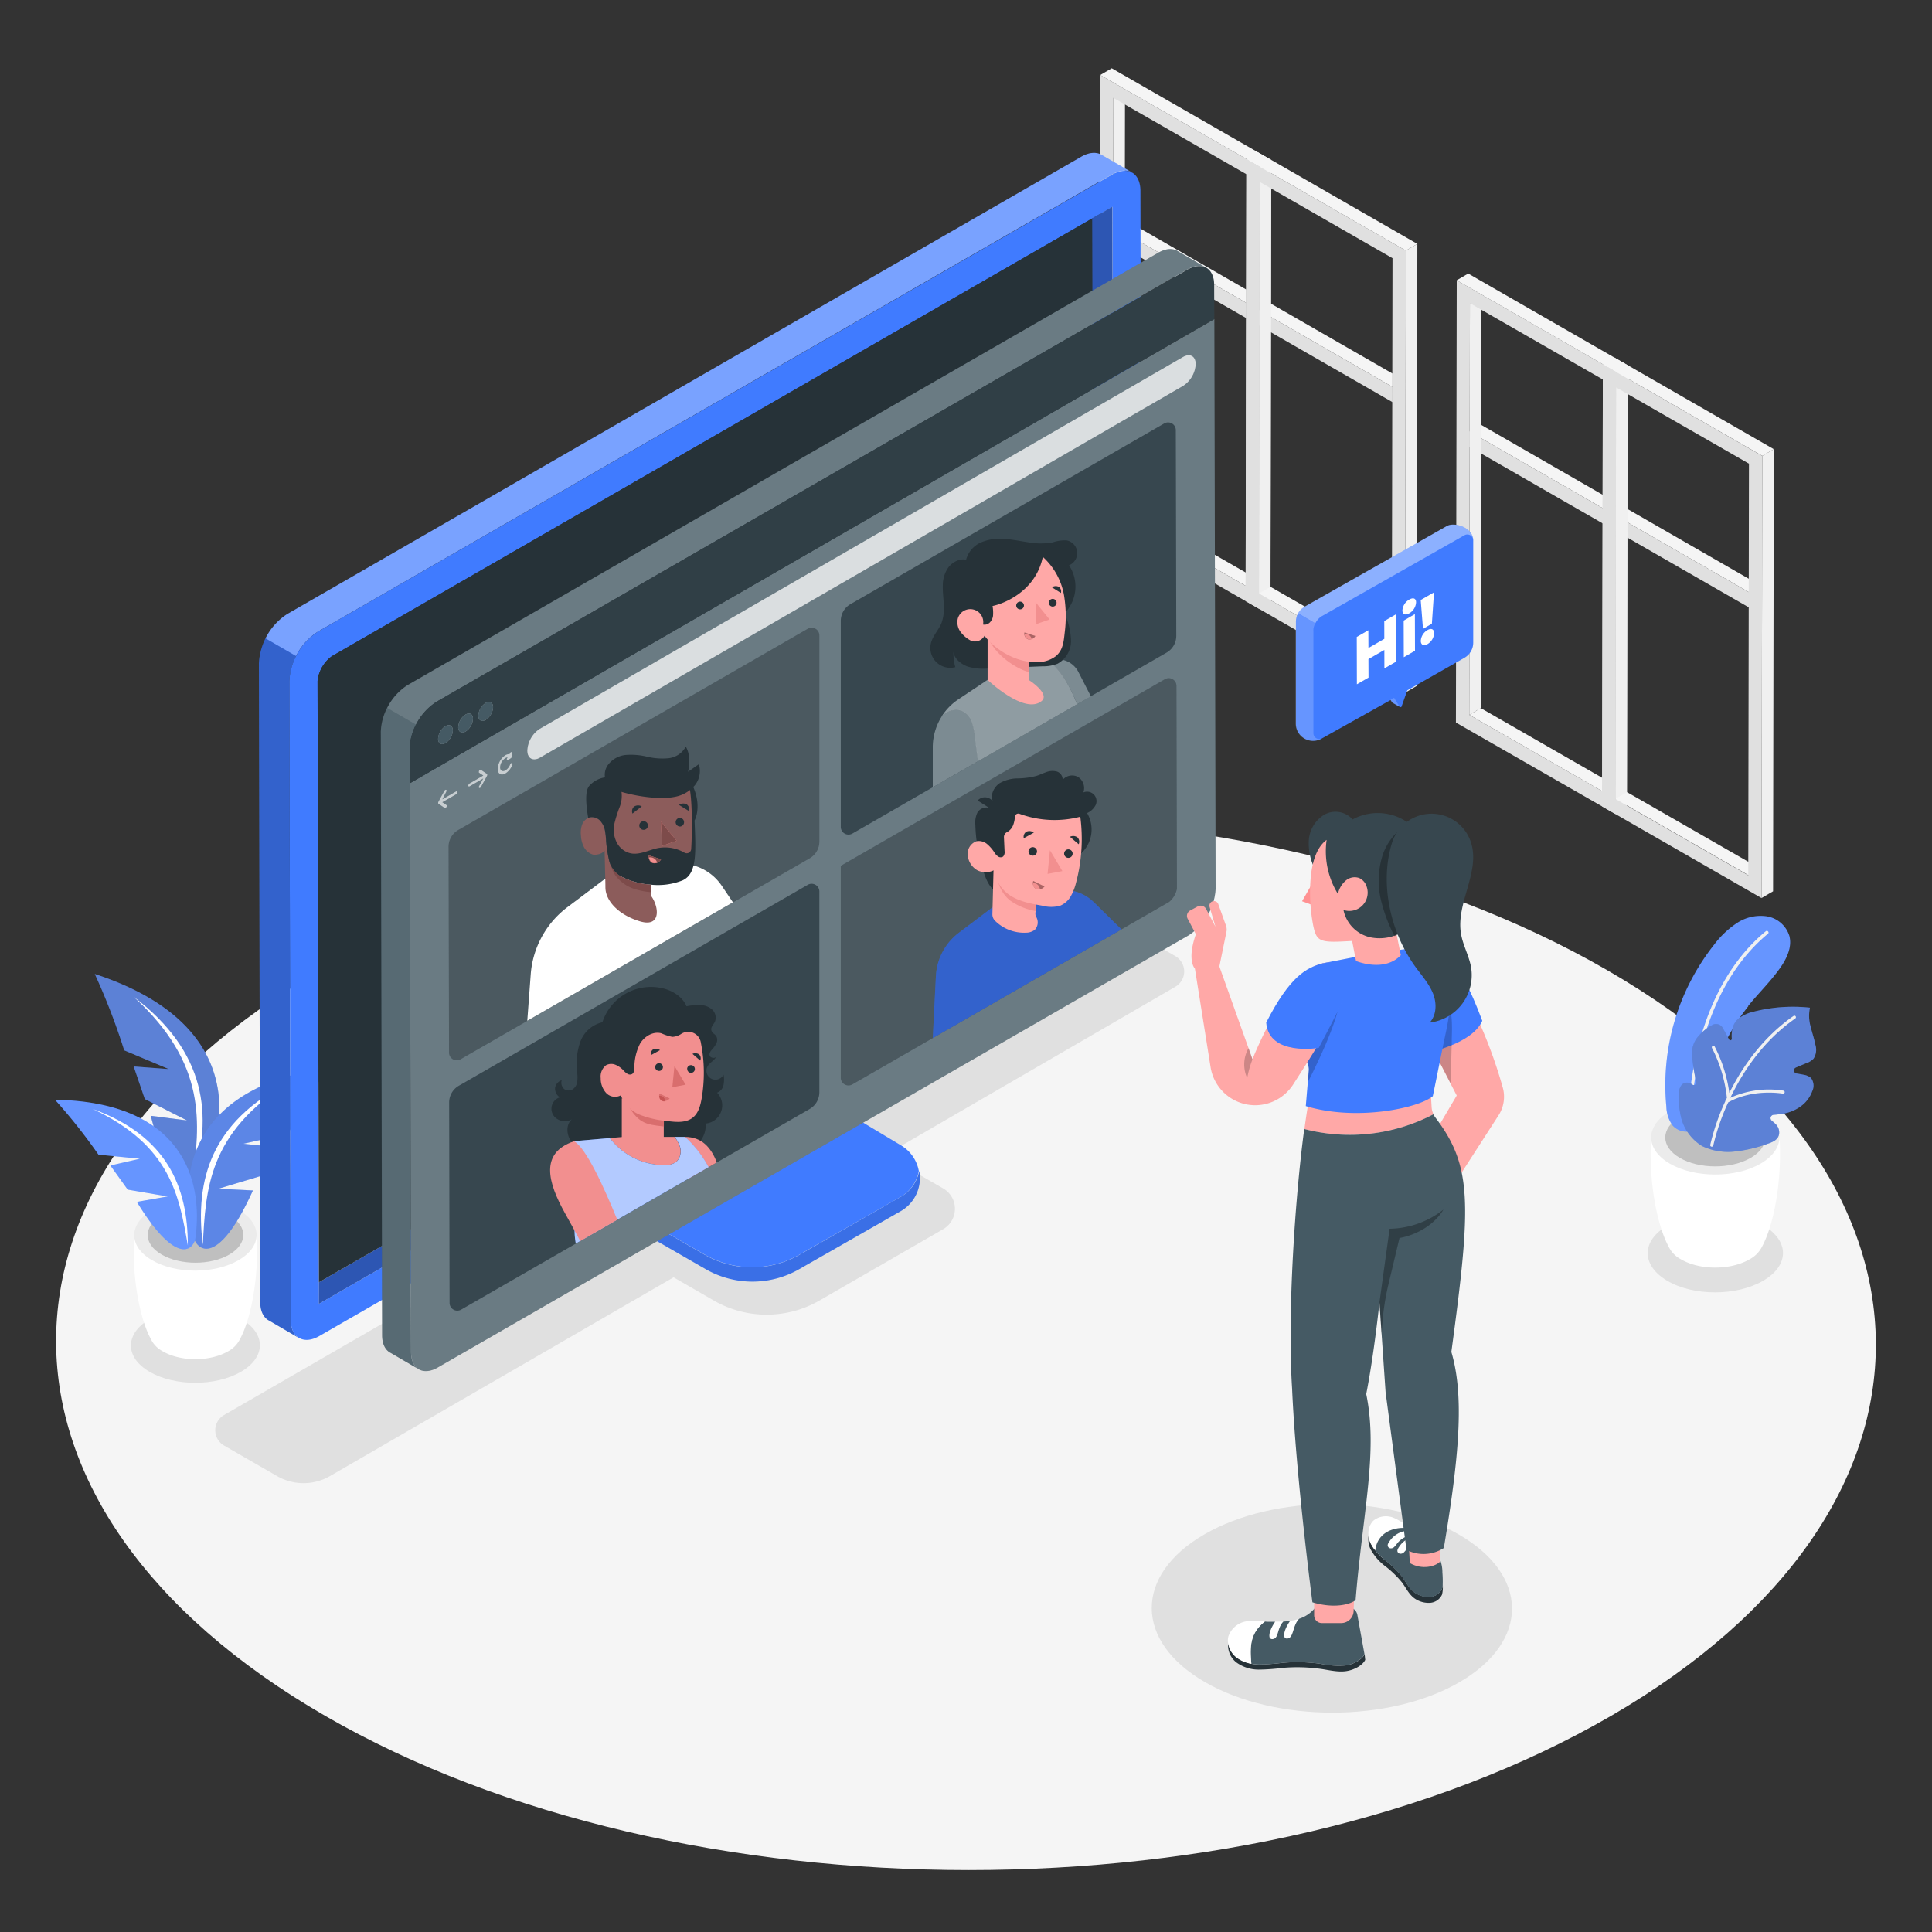 <svg xmlns="http://www.w3.org/2000/svg" viewBox="0 0 500 500"><rect x="0" y="0" width="500" height="500" fill="#333333" stroke="none"/><g id="freepik--Floor--inject-55"><path d="M415.94,251.08c-92.24-53.26-241.32-53.26-333,0S-8.2,390.69,84.05,444s241.33,53.27,333,0S508.2,304.34,415.94,251.08Z" style="fill:#f5f5f5"></path></g><g id="freepik--Shadows--inject-55"><path d="M38.81,341.35c6.53-3.77,17.1-3.77,23.6,0s6.46,9.9-.08,13.68-17.1,3.77-23.6,0S32.27,345.13,38.81,341.35Z" style="fill:#e0e0e0"></path><path d="M377.55,397.13c-18.27-10.54-47.78-10.54-65.93,0s-18.05,27.65.21,38.19,47.79,10.55,65.93,0S395.81,407.68,377.55,397.13Z" style="fill:#e0e0e0"></path><path d="M431.59,317.14c6.86-4,17.94-4,24.76,0s6.77,10.38-.08,14.34-17.95,4-24.76,0S424.73,321.1,431.59,317.14Z" style="fill:#e0e0e0"></path><path d="M304.15,247.43l-13.55-7.81a13.69,13.69,0,0,0-13.69,0l-75.17,43.57-6.63-3.82L140.7,311.21l6.28,3.61L58,366.2a4.56,4.56,0,0,0,0,7.91L71.69,382a13.71,13.71,0,0,0,13.71,0l88.92-51.43,10.4,6a27.39,27.39,0,0,0,27.37,0l32-18.46a6.09,6.09,0,0,0,0-10.55l-15-8.62,12.63-7.33,4.37-2.54,58.1-33.71A4.57,4.57,0,0,0,304.15,247.43Z" style="fill:#e0e0e0"></path></g><g id="freepik--Window--inject-55"><polygon points="380.24 111.65 383.23 109.91 414.8 128.07 414.8 131.52 380.24 111.65" style="fill:#f5f5f5"></polygon><polygon points="380.24 111.65 380.24 111.65 380.24 111.65 414.8 131.52 414.8 135.47 380.24 115.61 380.24 111.65" style="fill:#e0e0e0"></polygon><rect x="397.52" y="101.66" height="39.86" transform="translate(93.92 405.55) rotate(-60.09)" style="fill:#e0e0e0"></rect><polygon points="418.07 133.39 421.06 131.65 452.63 149.81 452.63 153.26 418.07 133.39" style="fill:#f5f5f5"></polygon><polygon points="418.07 133.39 418.07 133.39 418.07 133.39 452.63 153.26 452.63 157.21 418.07 137.35 418.07 133.39" style="fill:#e0e0e0"></polygon><rect x="435.35" y="123.4" height="39.86" transform="translate(94.05 449.25) rotate(-60.09)" style="fill:#e0e0e0"></rect><polygon points="287.99 58.52 290.98 56.78 322.55 74.94 322.55 78.39 287.99 58.52" style="fill:#f5f5f5"></polygon><polygon points="287.99 58.52 287.99 58.52 287.99 58.52 322.55 78.39 322.55 82.34 287.99 62.48 287.99 58.52" style="fill:#e0e0e0"></polygon><rect x="305.27" y="48.53" height="39.86" transform="translate(93.72 298.94) rotate(-60.09)" style="fill:#e0e0e0"></rect><polygon points="325.82 80.26 328.81 78.53 360.38 96.68 360.38 100.14 325.82 80.26" style="fill:#f5f5f5"></polygon><polygon points="325.82 80.26 325.82 80.26 325.82 80.26 360.38 100.14 360.38 104.08 325.82 84.22 325.82 80.26" style="fill:#e0e0e0"></polygon><rect x="343.1" y="70.27" height="39.86" transform="translate(93.85 342.64) rotate(-60.09)" style="fill:#e0e0e0"></rect><polygon points="380.41 78.47 383.4 76.73 383.22 183.26 380.24 185 380.41 78.47" style="fill:#f0f0f0"></polygon><polygon points="380.24 185 383.22 183.26 417.61 203 414.62 204.74 380.24 185" style="fill:#f5f5f5"></polygon><path d="M377,72.54l41.25,23.7-.19,114.43L376.79,187Zm37.63,132.19.18-106.52L380.41,78.47,380.24,185l34.38,19.73" style="fill:#e0e0e0"></path><polygon points="376.99 72.54 379.97 70.8 421.23 94.51 418.24 96.24 376.99 72.54" style="fill:#f5f5f5"></polygon><polygon points="418.24 96.24 421.23 94.51 421.03 208.93 418.05 210.67 418.24 96.24" style="fill:#f0f0f0"></polygon><polygon points="418.24 100.21 421.23 98.48 421.06 205 418.07 206.74 418.24 100.21" style="fill:#f0f0f0"></polygon><polygon points="418.07 206.74 421.06 205 455.44 224.74 452.45 226.48 418.07 206.74" style="fill:#f5f5f5"></polygon><path d="M414.82,94.28,456.08,118l-.2,114.42L414.62,208.7Zm37.63,132.2L452.63,120l-34.39-19.74-.17,106.53,34.38,19.74" style="fill:#e0e0e0"></path><polygon points="414.82 94.28 417.81 92.54 459.06 116.25 456.08 117.98 414.82 94.28" style="fill:#f5f5f5"></polygon><polygon points="456.08 117.98 459.06 116.25 458.87 230.67 455.88 232.41 456.08 117.98" style="fill:#f0f0f0"></polygon><polygon points="288.16 25.34 291.15 23.61 290.97 130.13 287.99 131.87 288.16 25.34" style="fill:#f0f0f0"></polygon><polygon points="287.99 131.87 290.97 130.13 325.36 149.87 322.37 151.6 287.99 131.87" style="fill:#f5f5f5"></polygon><path d="M284.74,19.41,326,43.12l-.19,114.42-41.26-23.71Zm37.63,132.2.18-106.53L288.16,25.34,288,131.87l34.38,19.74" style="fill:#e0e0e0"></path><polygon points="284.74 19.41 287.72 17.67 328.98 41.38 325.99 43.12 284.74 19.41" style="fill:#f5f5f5"></polygon><polygon points="325.99 43.12 328.98 41.38 328.78 155.8 325.8 157.54 325.99 43.12" style="fill:#f0f0f0"></polygon><polygon points="325.99 47.08 328.98 45.35 328.81 151.87 325.82 153.61 325.99 47.08" style="fill:#f0f0f0"></polygon><polygon points="325.82 153.61 328.81 151.87 363.19 171.61 360.2 173.35 325.82 153.61" style="fill:#f5f5f5"></polygon><path d="M322.57,41.15l41.26,23.71-.2,114.42-41.26-23.71Zm37.63,132.2.18-106.53L326,47.08l-.17,106.53,34.38,19.74" style="fill:#e0e0e0"></path><polygon points="322.57 41.15 325.56 39.41 366.81 63.12 363.83 64.86 322.57 41.15" style="fill:#f5f5f5"></polygon><polygon points="363.83 64.86 366.81 63.12 366.62 177.54 363.63 179.28 363.83 64.86" style="fill:#f0f0f0"></polygon></g><g id="freepik--Plant--inject-55"><path d="M34.74,319.63l15.83.46,15.83-.46c.68,10.69-1.4,21.59-4.28,26.91h0A7.23,7.23,0,0,1,59,349.73c-4.67,2.7-12.22,2.7-16.86,0A7.08,7.08,0,0,1,39,346.46C36.12,341.11,34.06,330.27,34.74,319.63Z" style="fill:#fff"></path><path d="M39.41,313.14c-6.2,3.59-6.24,9.39-.07,13s16.18,3.59,22.39,0,6.23-9.38.07-13S45.61,309.56,39.41,313.14Z" style="fill:#ebebeb"></path><path d="M41.86,314.57c-4.84,2.79-4.86,7.32,0,10.12s12.63,2.79,17.46,0,4.87-7.33.06-10.12S46.7,311.78,41.86,314.57Z" style="fill:#e0e0e0"></path><g style="opacity:0.15"><path d="M41.86,314.57c-4.84,2.79-4.86,7.32,0,10.12s12.63,2.79,17.46,0,4.87-7.33.06-10.12S46.7,311.78,41.86,314.57Z"></path></g><path d="M24.54,252.07c35.68,11.68,36,35.55,28,52.55-2,3.44-8.17,5.29-13.51-15.85l9.37,1.2-10.92-5.54L34.6,276l9.1.68-11.55-4.86A170.39,170.39,0,0,0,24.54,252.07Z" style="fill:#407BFF"></path><path d="M24.54,252.07c35.68,11.68,36,35.55,28,52.55-2,3.44-8.17,5.29-13.51-15.85l9.37,1.2-10.92-5.54L34.6,276l9.1.68-11.55-4.86A170.39,170.39,0,0,0,24.54,252.07Z" style="opacity:0.2"></path><path d="M24.54,252.07c35.68,11.68,36,35.55,28,52.55-2,3.44-8.17,5.29-13.51-15.85l9.37,1.2-10.92-5.54L34.6,276l9.1.68-11.55-4.86A170.39,170.39,0,0,0,24.54,252.07Z" style="fill:#fff;opacity:0.2"></path><path d="M34.63,258c18.81,14.28,20.51,30.65,15.2,47.74C51.71,290.73,53.74,275.51,34.63,258Z" style="fill:#fff"></path><path d="M85,276.31c-35.17,5-39.44,27.13-34.77,44.3,1.32,3.54,6.73,6.28,15.22-12.52l-8.93-.44,11.09-3.34,4-7.42L63,296l11.57-2.6A163.18,163.18,0,0,1,85,276.31Z" style="fill:#407BFF"></path><path d="M85,276.31c-35.17,5-39.44,27.13-34.77,44.3,1.32,3.54,6.73,6.28,15.22-12.52l-8.93-.44,11.09-3.34,4-7.42L63,296l11.57-2.6A163.18,163.18,0,0,1,85,276.31Z" style="fill:#fff;opacity:0.2"></path><path d="M85,276.31c-35.17,5-39.44,27.13-34.77,44.3,1.32,3.54,6.73,6.28,15.22-12.52l-8.93-.44,11.09-3.34,4-7.42L63,296l11.57-2.6A163.18,163.18,0,0,1,85,276.31Z" style="opacity:0.1"></path><path d="M74.58,280.2c-19.9,10.17-24.2,25.14-22.09,41.94C53.24,307.81,53.88,293.3,74.58,280.2Z" style="fill:#fff"></path><path d="M14.24,284.62c32.26.53,38.59,20,36.3,36-.79,3.34-5.36,6.41-15.12-9.58l8-1.4-10.37-1.77-4.48-6.24,7.64-1.75-10.72-1.06A146,146,0,0,0,14.24,284.62Z" style="fill:#407BFF"></path><path d="M24,287c19.07,6.94,24.63,20,24.61,35.33C46.37,309.46,44.17,296.45,24,287Z" style="fill:#fff"></path><path d="M14.24,284.62c32.26.53,38.59,20,36.3,36-.79,3.34-5.36,6.41-15.12-9.58l8-1.4-10.37-1.77-4.48-6.24,7.64-1.75-10.72-1.06A146,146,0,0,0,14.24,284.62Z" style="fill:#fff;opacity:0.2"></path><path d="M427.32,294.35l16.61.49,16.6-.49c.72,11.22-1.47,22.64-4.49,28.23h0a7.56,7.56,0,0,1-3.29,3.35c-4.9,2.83-12.82,2.83-17.68,0a7.38,7.38,0,0,1-3.29-3.43C428.78,316.88,426.61,305.51,427.32,294.35Z" style="fill:#fff"></path><path d="M432.23,287.55c-6.51,3.76-6.54,9.85-.08,13.6s17,3.76,23.48,0,6.54-9.84.08-13.6S438.73,283.8,432.23,287.55Z" style="fill:#ebebeb"></path><path d="M434.8,289.05c-5.08,2.93-5.1,7.68-.06,10.61s13.24,2.93,18.32,0,5.1-7.68.06-10.61S439.87,286.12,434.8,289.05Z" style="fill:#e0e0e0"></path><g style="opacity:0.15"><path d="M434.8,289.05c-5.08,2.93-5.1,7.68-.06,10.61s13.24,2.93,18.32,0,5.1-7.68.06-10.61S439.87,286.12,434.8,289.05Z"></path></g><path d="M452.4,260.37c2.7-3.35,5.83-6.36,8.31-9.89,1.69-2.4,3.1-5.35,2.39-8.2a7.35,7.35,0,0,0-5.81-5.12,11.11,11.11,0,0,0-7.8,1.75,24,24,0,0,0-5.9,5.61,58.59,58.59,0,0,0-12.34,41.84,8.76,8.76,0,0,0,1.54,4.81,4.81,4.81,0,0,0,5,1.51c4.53-1.34,3.93-7.45,4.67-11a50,50,0,0,1,10-21.27Z" style="fill:#407BFF"></path><path d="M452.4,260.37c2.7-3.35,5.83-6.36,8.31-9.89,1.69-2.4,3.1-5.35,2.39-8.2a7.35,7.35,0,0,0-5.81-5.12,11.11,11.11,0,0,0-7.8,1.75,24,24,0,0,0-5.9,5.61,58.59,58.59,0,0,0-12.34,41.84,8.76,8.76,0,0,0,1.54,4.81,4.81,4.81,0,0,0,5,1.51c4.53-1.34,3.93-7.45,4.67-11a50,50,0,0,1,10-21.27Z" style="fill:#fff;opacity:0.2"></path><path d="M437.47,288.13a.39.39,0,0,0,.32-.37c.32-7.26,2.68-32,19.76-46.11a.38.38,0,0,0,.05-.55A.4.4,0,0,0,457,241c-17.33,14.27-19.72,39.34-20,46.69a.4.4,0,0,0,.38.41Z" style="fill:#f0f0f0"></path><path d="M435,288.92a12.12,12.12,0,0,0,5.54,7.69,15.58,15.58,0,0,0,8.39,1.4,36.33,36.33,0,0,0,8.52-2c1.37-.46,2.89-1.08,3-2.78a3,3,0,0,0-1-2.39,10.92,10.92,0,0,0-.88-.76.87.87,0,0,1,.47-1.57,21.91,21.91,0,0,0,2.42-.3,10.62,10.62,0,0,0,5.1-2.31A8.38,8.38,0,0,0,469,282.4a3.28,3.28,0,0,0-.33-3.43,3.85,3.85,0,0,0-1.89-.82q-.92-.19-1.83-.33a.81.81,0,0,1-.18-1.55l2.57-1.08a4.73,4.73,0,0,0,2-1.21,4.25,4.25,0,0,0,.49-3.55c-.31-1.61-.87-3.17-1.25-4.76a10.22,10.22,0,0,1-.17-4.88,41,41,0,0,0-14.43,1,10.35,10.35,0,0,0-3.94,1.73c-1.6,1.28-2,3.21-1.85,5.3a.37.37,0,0,1-.7.2l-1.65-3a2,2,0,0,0-2.56-.82,11.89,11.89,0,0,0-3.76,3,6.56,6.56,0,0,0-1.61,4.82A41.29,41.29,0,0,0,439,280a.66.66,0,0,1-1,.7l-.07-.06a2.21,2.21,0,0,0-1.56-.45c-1.45.18-1.82,1.65-1.92,2.91A24,24,0,0,0,435,288.92Z" style="fill:#407BFF"></path><path d="M435,288.92a12.12,12.12,0,0,0,5.54,7.69,15.58,15.58,0,0,0,8.39,1.4,36.33,36.33,0,0,0,8.52-2c1.37-.46,2.89-1.08,3-2.78a3,3,0,0,0-1-2.39,10.92,10.92,0,0,0-.88-.76.87.87,0,0,1,.47-1.57,21.91,21.91,0,0,0,2.42-.3,10.62,10.62,0,0,0,5.1-2.31A8.38,8.38,0,0,0,469,282.4a3.28,3.28,0,0,0-.33-3.43,3.85,3.85,0,0,0-1.89-.82q-.92-.19-1.83-.33a.81.81,0,0,1-.18-1.55l2.57-1.08a4.73,4.73,0,0,0,2-1.21,4.25,4.25,0,0,0,.49-3.55c-.31-1.61-.87-3.17-1.25-4.76a10.22,10.22,0,0,1-.17-4.88,41,41,0,0,0-14.43,1,10.35,10.35,0,0,0-3.94,1.73c-1.6,1.28-2,3.21-1.85,5.3a.37.37,0,0,1-.7.2l-1.65-3a2,2,0,0,0-2.56-.82,11.89,11.89,0,0,0-3.76,3,6.56,6.56,0,0,0-1.61,4.82A41.29,41.29,0,0,0,439,280a.66.66,0,0,1-1,.7l-.07-.06a2.21,2.21,0,0,0-1.56-.45c-1.45.18-1.82,1.65-1.92,2.91A24,24,0,0,0,435,288.92Z" style="opacity:0.2"></path><path d="M435,288.92a12.12,12.12,0,0,0,5.54,7.69,15.58,15.58,0,0,0,8.39,1.4,36.33,36.33,0,0,0,8.52-2c1.37-.46,2.89-1.08,3-2.78a3,3,0,0,0-1-2.39,10.92,10.92,0,0,0-.88-.76.87.87,0,0,1,.47-1.57,21.91,21.91,0,0,0,2.42-.3,10.62,10.62,0,0,0,5.1-2.31A8.38,8.38,0,0,0,469,282.4a3.28,3.28,0,0,0-.33-3.43,3.85,3.85,0,0,0-1.89-.82q-.92-.19-1.83-.33a.81.81,0,0,1-.18-1.55l2.57-1.08a4.73,4.73,0,0,0,2-1.21,4.25,4.25,0,0,0,.49-3.55c-.31-1.61-.87-3.17-1.25-4.76a10.22,10.22,0,0,1-.17-4.88,41,41,0,0,0-14.43,1,10.35,10.35,0,0,0-3.94,1.73c-1.6,1.28-2,3.21-1.85,5.3a.37.37,0,0,1-.7.2l-1.65-3a2,2,0,0,0-2.56-.82,11.89,11.89,0,0,0-3.76,3,6.56,6.56,0,0,0-1.61,4.82A41.29,41.29,0,0,0,439,280a.66.66,0,0,1-1,.7l-.07-.06a2.21,2.21,0,0,0-1.56-.45c-1.45.18-1.82,1.65-1.92,2.91A24,24,0,0,0,435,288.92Z" style="fill:#fff;opacity:0.2"></path><path d="M442.63,296.21A58,58,0,0,1,446.51,285a.37.37,0,0,1,.14-.29c.09-.2.17-.39.27-.59a36.6,36.6,0,0,0-3.85-12.88.4.4,0,0,1,.15-.54.4.4,0,0,1,.54.15,36.94,36.94,0,0,1,3.79,12c3.28-6.59,8.52-14.29,16.61-19.92a.39.39,0,0,1,.55.09.41.41,0,0,1-.09.56c-8.35,5.8-13.61,13.85-16.81,20.53a24.23,24.23,0,0,1,13.75-1.86.39.39,0,0,1,.31.46.39.39,0,0,1-.46.32c-.07,0-7.63-1.39-14.15,2.26a57.69,57.69,0,0,0-3.86,11.14.39.39,0,0,1-.31.32h-.15A.4.4,0,0,1,442.63,296.21Z" style="fill:#f0f0f0"></path></g><g id="freepik--Screen--inject-55"><path d="M233,309.8l-26.06,14.91a24.69,24.69,0,0,1-24.61,0L163,313.53a7.41,7.41,0,0,1-3.71-6.41l0-13.2-4,2.34v11.46a8.64,8.64,0,0,0,4.33,7.49l23,13.24a24.34,24.34,0,0,0,24.23,0l26.25-15a9.85,9.85,0,0,0,4.79-10.42A9.76,9.76,0,0,1,233,309.8Z" style="fill:#407BFF"></path><path d="M233,309.8l-26.06,14.91a24.69,24.69,0,0,1-24.61,0L163,313.53a7.41,7.41,0,0,1-3.71-6.41l0-13.2-4,2.34v11.46a8.64,8.64,0,0,0,4.33,7.49l23,13.24a24.34,24.34,0,0,0,24.23,0l26.25-15a9.85,9.85,0,0,0,4.79-10.42A9.76,9.76,0,0,1,233,309.8Z" style="opacity:0.1"></path><path d="M163,313.53l19.34,11.14a24.69,24.69,0,0,0,24.61,0L233,309.8a9.76,9.76,0,0,0,4.79-6.75,9.73,9.73,0,0,0-4.62-6.64l-21.38-12.82a8.67,8.67,0,0,1-4.2-7.42V266l-48.33,27.94,0,13.2A7.41,7.41,0,0,0,163,313.53Z" style="fill:#407BFF"></path><path d="M163,313.53a7.41,7.41,0,0,1-3.71-6.41l0-13.2-4,2.34v11.46a8.64,8.64,0,0,0,4.33,7.49l8.14,4.7v-3.67Z" style="opacity:0.4"></path><path d="M163,313.53l4.71,2.71h0l50.46-28.83-6.37-3.82a8.67,8.67,0,0,1-4.2-7.42V266l-48.33,27.94,0,13.2A7.41,7.41,0,0,0,163,313.53Z" style="opacity:0.3"></path><path d="M77.54,346.37h0l-.05,0Z" style="fill:#ffa8a7"></path><path d="M75.25,341.55l-.37-165.29a16.3,16.3,0,0,1,7.37-12.78L287.72,45.16c2-1.17,3.87-1.29,5.21-.54l-7.74-4.48h0c-1.35-.86-3.26-.79-5.37.43L74.36,158.9A16.26,16.26,0,0,0,67,171.67L67.35,337c0,2.21.76,3.79,2,4.61h0l.41.23,7.63,4.45C76.07,345.49,75.26,343.86,75.25,341.55Z" style="fill:#407BFF"></path><path d="M285.19,40.14h0c-1.35-.86-3.26-.79-5.37.43L74.36,158.9a15.45,15.45,0,0,0-5.65,6.3l7.9,4.57a15.54,15.54,0,0,1,5.64-6.29L287.72,45.16c2-1.17,3.87-1.29,5.21-.54Z" style="fill:#fff;opacity:0.3"></path><path d="M67,171.67,67.35,337c0,2.21.76,3.79,2,4.61h0l.41.23,7.63,4.45c-1.3-.78-2.11-2.41-2.12-4.72l-.37-165.29a14.53,14.53,0,0,1,1.73-6.49l-7.9-4.57A14.61,14.61,0,0,0,67,171.67Z" style="opacity:0.2"></path><path d="M293,44.67l0,0,0,0Z" style="fill:#ffa8a7"></path><path d="M295.14,49.39c0-2.31-.82-3.93-2.12-4.71l0,0-.05,0c-1.34-.75-3.18-.63-5.21.54L82.25,163.48a16.3,16.3,0,0,0-7.37,12.78l.37,165.29c0,2.31.82,3.94,2.12,4.72l.12.06.05,0c1.34.7,3.14.57,5.13-.58L288.14,227.46a16.28,16.28,0,0,0,7.37-12.77ZM284.49,221.14,82.54,337.43l-.36-161.19a9.17,9.17,0,0,1,3.72-6.43l202-116.29.36,161.19A9.21,9.21,0,0,1,284.49,221.14Z" style="fill:#407BFF"></path><path d="M287.85,53.52l-5.23,3L283,212.16a9.21,9.21,0,0,1-3.72,6.43L82.53,331.86v5.57l202-116.29a9.21,9.21,0,0,0,3.72-6.43Z" style="fill:#407BFF"></path><path d="M287.85,53.52l-5.23,3L283,212.16a9.21,9.21,0,0,1-3.72,6.43L82.53,331.86v5.57l202-116.29a9.21,9.21,0,0,0,3.72-6.43Z" style="opacity:0.3"></path><path d="M283,212.16l-.35-155.63L85.9,169.81a9.17,9.17,0,0,0-3.72,6.43l.35,155.62L279.25,218.59A9.21,9.21,0,0,0,283,212.16Z" style="fill:#263238"></path><path d="M106.38,349.9,106,193.67a15.38,15.38,0,0,1,7-12.07L307.2,69.77c1.92-1.11,3.66-1.22,4.93-.51L304.82,65h0c-1.28-.81-3.08-.74-5.08.41L105.54,177.27a15.35,15.35,0,0,0-7,12.07l.35,156.23c0,2.1.71,3.59,1.86,4.36h0a2.46,2.46,0,0,0,.39.22l7.21,4.2C107.16,353.62,106.39,352.09,106.38,349.9Z" style="fill:#455a64"></path><path d="M304.82,65h0c-1.28-.81-3.08-.74-5.08.41L105.54,177.27a14.64,14.64,0,0,0-5.34,5.95l7.47,4.32A14.72,14.72,0,0,1,113,181.6L307.2,69.77c1.92-1.11,3.66-1.22,4.93-.51Z" style="fill:#fff;opacity:0.2"></path><path d="M98.57,189.34l.35,156.23c0,2.1.71,3.59,1.86,4.36h0a2.46,2.46,0,0,0,.39.22l7.21,4.2c-1.23-.74-2-2.27-2-4.46L106,193.67a13.73,13.73,0,0,1,1.64-6.13l-7.47-4.32A13.67,13.67,0,0,0,98.57,189.34Z" style="fill:#fff;opacity:0.1"></path><path d="M106.05,202.73l.33,147.17c0,2.19.78,3.72,2,4.46l.11.07,0,0c1.26.66,3,.54,4.85-.55L307.6,242.07a15.38,15.38,0,0,0,7-12.07l-.33-147.42Z" style="fill:#455a64"></path><path d="M116.07,208.5,304.28,99.87,304.57,230a6,6,0,0,1-2,3.39L116.36,340.66Z" style="fill:#455a64"></path><path d="M106.05,202.73l.33,147.17c0,2.19.78,3.72,2,4.46l.11.07,0,0c1.26.66,3,.54,4.85-.55L307.6,242.07a15.38,15.38,0,0,0,7-12.07l-.33-147.42Z" style="fill:#fff;opacity:0.2"></path><path d="M306.18,92.37c1.8-1,3.27-.21,3.27,1.87a7.15,7.15,0,0,1-3.25,5.63L139.73,196.1c-1.79,1-3.26.21-3.27-1.86a7.16,7.16,0,0,1,3.25-5.64Z" style="fill:#455a64"></path><g style="opacity:0.8"><path d="M306.18,92.37c1.8-1,3.27-.21,3.27,1.87a7.15,7.15,0,0,1-3.25,5.63L139.73,196.1c-1.79,1-3.26.21-3.27-1.86a7.16,7.16,0,0,1,3.25-5.64Z" style="fill:#fff"></path></g><path d="M115.26,204.41a.26.26,0,0,1,.22,0c.14.07.15.3,0,.52l-1,1.94,3.55-2.05c.18-.11.33,0,.33.19a.72.72,0,0,1-.33.56l-3.55,2.05,1.06.72c.13.08.12.32,0,.54a.7.7,0,0,1-.22.23.21.21,0,0,1-.24,0L113.47,208a.27.27,0,0,1-.07-.08.51.51,0,0,1,0-.13.59.59,0,0,1,0-.13.59.59,0,0,1,.06-.16l1.56-2.87A.61.61,0,0,1,115.26,204.41Z" style="fill:#455a64"></path><path d="M124.22,199.24a.21.21,0,0,1,.25,0l1.56,1.05.07.08a.59.59,0,0,1,0,.13.78.78,0,0,1,0,.14l-.06.15-1.56,2.87a.68.68,0,0,1-.24.26.24.24,0,0,1-.23,0c-.13-.06-.14-.3,0-.52l1.06-1.94-3.55,2.05c-.18.11-.33,0-.33-.18a.7.7,0,0,1,.33-.57l3.55-2.05L124,200c-.12-.09-.11-.33,0-.55A.58.58,0,0,1,124.22,199.24Z" style="fill:#455a64"></path><path d="M130.78,195.45a1.67,1.67,0,0,1,1.09-.26.76.76,0,0,1,.32-.52h0c.18-.1.32,0,.31.21l0,.84a.75.75,0,0,1-.32.54l-.71.45h0c-.17.1-.32,0-.32-.17a.67.67,0,0,1,.24-.52,1.21,1.21,0,0,0-.59.18,3,3,0,0,0-1.37,2.38c0,.87.62,1.22,1.38.78a3,3,0,0,0,1.21-1.52.67.67,0,0,1,.29-.36.23.23,0,0,1,.15,0c.16,0,.22.2.14.44a4.49,4.49,0,0,1-1.79,2.25c-1.12.64-2,.12-2-1.17A4.45,4.45,0,0,1,130.78,195.45Z" style="fill:#455a64"></path><g style="opacity:0.7"><path d="M115.26,204.41a.26.26,0,0,1,.22,0c.14.07.15.3,0,.52l-1,1.94,3.55-2.05c.18-.11.33,0,.33.19a.72.72,0,0,1-.33.56l-3.55,2.05,1.06.72c.13.08.12.32,0,.54a.7.7,0,0,1-.22.23.21.21,0,0,1-.24,0L113.47,208a.27.27,0,0,1-.07-.08.51.51,0,0,1,0-.13.59.59,0,0,1,0-.13.59.59,0,0,1,.06-.16l1.56-2.87A.61.61,0,0,1,115.26,204.41Z" style="fill:#fff"></path><path d="M124.22,199.24a.21.21,0,0,1,.25,0l1.56,1.05.07.08a.59.59,0,0,1,0,.13.78.78,0,0,1,0,.14l-.06.15-1.56,2.87a.68.68,0,0,1-.24.26.24.24,0,0,1-.23,0c-.13-.06-.14-.3,0-.52l1.06-1.94-3.55,2.05c-.18.11-.33,0-.33-.18a.7.7,0,0,1,.33-.57l3.55-2.05L124,200c-.12-.09-.11-.33,0-.55A.58.58,0,0,1,124.22,199.24Z" style="fill:#fff"></path><path d="M130.78,195.45a1.67,1.67,0,0,1,1.09-.26.76.76,0,0,1,.32-.52h0c.18-.1.32,0,.31.21l0,.84a.75.75,0,0,1-.32.54l-.71.45h0c-.17.1-.32,0-.32-.17a.67.67,0,0,1,.24-.52,1.21,1.21,0,0,0-.59.18,3,3,0,0,0-1.37,2.38c0,.87.62,1.22,1.38.78a3,3,0,0,0,1.21-1.52.67.67,0,0,1,.29-.36.23.23,0,0,1,.15,0c.16,0,.22.2.14.44a4.49,4.49,0,0,1-1.79,2.25c-1.12.64-2,.12-2-1.17A4.45,4.45,0,0,1,130.78,195.45Z" style="fill:#fff"></path></g><path d="M314.22,73.76c0-2.18-.78-3.72-2-4.45l0,0-.05,0c-1.27-.71-3-.6-4.93.51L113,181.6a15.38,15.38,0,0,0-7,12.07l0,9.06L314.24,82.58Z" style="fill:#455a64"></path><path d="M314.22,73.76c0-2.18-.78-3.72-2-4.45l0,0-.05,0c-1.27-.71-3-.6-4.93.51L113,181.6a15.38,15.38,0,0,0-7,12.07l0,9.06L314.24,82.58Z" style="opacity:0.3"></path><g style="opacity:0.5"><path d="M115.28,187.93c1-.61,1.91-.12,1.91,1.09a4.16,4.16,0,0,1-1.9,3.29c-1.05.61-1.91.12-1.91-1.09A4.18,4.18,0,0,1,115.28,187.93Z" style="fill:#fff"></path><path d="M120.49,184.92c1.05-.6,1.91-.12,1.91,1.09a4.22,4.22,0,0,1-1.9,3.3c-1,.6-1.91.12-1.91-1.09A4.17,4.17,0,0,1,120.49,184.92Z" style="fill:#fff"></path><path d="M125.7,181.92c1-.61,1.9-.12,1.91,1.09a4.21,4.21,0,0,1-1.9,3.29c-1.06.61-1.91.12-1.92-1.09A4.19,4.19,0,0,1,125.7,181.92Z" style="fill:#fff"></path></g><path d="M115.28,187.93c1-.61,1.91-.12,1.91,1.09a4.16,4.16,0,0,1-1.9,3.29c-1.05.61-1.91.12-1.91-1.09A4.18,4.18,0,0,1,115.28,187.93Z" style="fill:#455a64"></path><path d="M120.49,184.92c1.05-.6,1.91-.12,1.91,1.09a4.22,4.22,0,0,1-1.9,3.3c-1,.6-1.91.12-1.91-1.09A4.17,4.17,0,0,1,120.49,184.92Z" style="fill:#455a64"></path><path d="M125.7,181.92c1-.61,1.9-.12,1.91,1.09a4.21,4.21,0,0,1-1.9,3.29c-1.06.61-1.91.12-1.92-1.09A4.19,4.19,0,0,1,125.7,181.92Z" style="fill:#455a64"></path><path d="M304.42,164.57l-.12-53.25a2,2,0,0,0-3-1.73l-81.21,46.77a5,5,0,0,0-2.5,4.33V214a2,2,0,0,0,3,1.73l81.33-46.84A5,5,0,0,0,304.42,164.57Z" style="fill:#37474f"></path><path d="M209.05,162.72l-90.46,52.09a5,5,0,0,0-2.5,4.35l.12,53.24a2,2,0,0,0,3,1.73l90.33-52a5,5,0,0,0,2.51-4.33V164.45A2,2,0,0,0,209.05,162.72Z" style="fill:#37474f"></path><path d="M209.05,162.72l-90.46,52.09a5,5,0,0,0-2.5,4.35l.12,53.24a2,2,0,0,0,3,1.73l90.33-52a5,5,0,0,0,2.51-4.33V164.45A2,2,0,0,0,209.05,162.72Z" style="fill:#fff;opacity:0.1"></path><path d="M217.59,224.08V278.9a2,2,0,0,0,3,1.74l82-47.23a6,6,0,0,0,2-3.39l-.12-52.51a2,2,0,0,0-3-1.73Z" style="fill:#37474f"></path><path d="M217.59,224.08V278.9a2,2,0,0,0,3,1.74l82-47.23a6,6,0,0,0,2-3.39l-.12-52.51a2,2,0,0,0-3-1.73Z" style="fill:#fff;opacity:0.1"></path><path d="M116.24,285.34l.11,51.87a2,2,0,0,0,3,1.72L209.54,287a5,5,0,0,0,2.51-4.34V230.73a2,2,0,0,0-3-1.74l-90.31,52A5,5,0,0,0,116.24,285.34Z" style="fill:#37474f"></path><path d="M156.52,227.49l-9.67,7.28a24,24,0,0,0-9.5,17.4l-.89,12,53.22-30.65-2.89-4.28a13,13,0,0,0-13.65-5.41l-5.44,1.24Z" style="fill:#fff"></path><path d="M150.68,213.32a3.13,3.13,0,0,1,1.55-1.63,1.88,1.88,0,0,1,.47-.17,2.92,2.92,0,0,1,2.59.86,5.08,5.08,0,0,1,1.26,2.51,20.58,20.58,0,0,1,.31,2.83,34.94,34.94,0,0,0,.78,5,6.32,6.32,0,0,0,3.22,4.21l.11.06a19.5,19.5,0,0,0,7.53,2v2.86c2.07,2.82,2.65,8.22-2.82,6.61s-9-5.25-9-8.83c0-1.51-.08-3.45-.11-5.18-.05-2.34-.1-4.29-.1-4.29a3.06,3.06,0,0,1-2,1,2.63,2.63,0,0,1-1.05,0,3.93,3.93,0,0,1-2.33-2,7.25,7.25,0,0,1-.75-3A6.14,6.14,0,0,1,150.68,213.32Z" style="fill:#8c5c5b"></path><path d="M152.45,203.44a6.78,6.78,0,0,1,4.31-2.28l22.46,2.08c2.59,5.5.53,9.12.53,9.12.35,8.38.64,13.7-3.05,15.46a17.23,17.23,0,0,1-8.2,1.14,19.5,19.5,0,0,1-7.53-2l-.12-.06a6.38,6.38,0,0,1-3.22-4.23,34.43,34.43,0,0,1-.77-4.95,20.58,20.58,0,0,0-.31-2.83,5.08,5.08,0,0,0-1.26-2.51,2.92,2.92,0,0,0-2.59-.86,1.88,1.88,0,0,0-.47.17C151.59,208,151.41,204.75,152.45,203.44Z" style="fill:#263238"></path><path d="M160.68,204.08a7.85,7.85,0,0,1-.29,4.71,32.24,32.24,0,0,0-1.43,4.57,7.38,7.38,0,0,0,.62,4.61,5.39,5.39,0,0,0,3.58,2.86c2.41.51,4.77-.89,7.19-1.36a10,10,0,0,1,6.76,1.19,1.17,1.17,0,0,0,1.77-.93c.29-4.82.28-12.37-.43-15.92Z" style="fill:#8c5c5b"></path><path d="M178.07,199.72l2.79-1.94a5.9,5.9,0,0,1-1.07,5.5,8.87,8.87,0,0,1-4.92,2.9,18.74,18.74,0,0,1-5.79.26,42.43,42.43,0,0,1-8.36-1.53,6.71,6.71,0,0,1-3.28-1.72,4.35,4.35,0,0,1-.18-5.12,6.53,6.53,0,0,1,4.62-2.68,17.69,17.69,0,0,1,5.56.44,16.85,16.85,0,0,0,5.56.4,5.77,5.77,0,0,0,4.48-3C179.06,195.82,178.07,199.72,178.07,199.72Z" style="fill:#263238"></path><polygon points="171.02 212.63 175.12 217.59 171.36 218.92 171.02 212.63" style="fill:#f28f8f"></polygon><polygon points="171.02 212.63 175.12 217.59 171.36 218.92 171.02 212.63" style="fill:#7d4b4a"></polygon><path d="M167.92,221.38l3.16,1a2,2,0,0,1-2.13,1A1.76,1.76,0,0,1,167.92,221.38Z" style="fill:#f28f8f"></path><path d="M167.92,221.38l3.16,1a2,2,0,0,1-2.13,1A1.76,1.76,0,0,1,167.92,221.38Z" style="fill:#7d4b4a"></path><path d="M170,223.28a1.86,1.86,0,0,1-1,.06,1.6,1.6,0,0,1-1-1.43,1.81,1.81,0,0,1,2.07,1.37Z" style="fill:#f28f8f"></path><path d="M165.45,213.72a1.12,1.12,0,1,0,1.06-1.19A1.12,1.12,0,0,0,165.45,213.72Z" style="fill:#263238"></path><path d="M174.86,212.85a1.14,1.14,0,0,0,1.19,1.06,1.13,1.13,0,0,0-.12-2.25A1.14,1.14,0,0,0,174.86,212.85Z" style="fill:#263238"></path><path d="M175.72,208.31l2.58,1.59a1.59,1.59,0,0,0-.58-1.73A1.91,1.91,0,0,0,175.72,208.31Z" style="fill:#263238"></path><path d="M166.08,208.7l-2.39,1.85a1.6,1.6,0,0,1,.39-1.79A1.89,1.89,0,0,1,166.08,208.7Z" style="fill:#263238"></path><path d="M159.46,226.81a7.15,7.15,0,0,1-1.31-2.72,6.29,6.29,0,0,0,2.71,2.81l.11.06a19.5,19.5,0,0,0,7.53,2v1.93A18.66,18.66,0,0,1,164,230,10,10,0,0,1,159.46,226.81Z" style="fill:#7d4b4a"></path><path d="M258.21,233.79l-10,7.56a15,15,0,0,0-6,11.23l-.81,16.07,48.83-28.12-7.16-7.05a11,11,0,0,0-10.15-2.88l-3.53.8Z" style="fill:#407BFF"></path><path d="M258.21,233.79l-10,7.56a15,15,0,0,0-6,11.23l-.81,16.07,48.83-28.12-7.16-7.05a11,11,0,0,0-10.15-2.88l-3.53.8Z" style="opacity:0.2"></path><path d="M279,221.51a8.41,8.41,0,0,0,2.34-11.09,4.6,4.6,0,0,0,2.22-2.09,2.44,2.44,0,0,0-3.18-3.25,3.43,3.43,0,0,0-1.37-4,3.25,3.25,0,0,0-4,.74,2.18,2.18,0,0,0-1.49-2.15,4.46,4.46,0,0,0-2.79.17c-.9.31-1.75.76-2.65,1a20,20,0,0,1-4.76.61,9.61,9.61,0,0,0-4.6,1.23c-1.34.87-2.53,2.9-1.8,4.66a2.67,2.67,0,0,0-1.91-1,2.57,2.57,0,0,0-2,.84c1,.62,2,1.28,3,1.9a2.72,2.72,0,0,0-3.06,1.22,6.1,6.1,0,0,0-.53,3.23,42.89,42.89,0,0,0,2.21,12.34c.68,2.06,1.67,4.24,3.62,5.19Z" style="fill:#263238"></path><path d="M268.4,231.42l-.44,4.92a1.81,1.81,0,0,0,.28,1.08,2.79,2.79,0,0,1-.44,3.22,3.75,3.75,0,0,1-2.19.74,10.68,10.68,0,0,1-8.14-3.13,2.34,2.34,0,0,1-.64-1.69l.32-12.48Z" style="fill:#ffa8a7"></path><path d="M258.14,224.73l10.26,6.69-.39,4.36a16.2,16.2,0,0,1-6.67-2.78A9.14,9.14,0,0,1,258.14,224.73Z" style="fill:#f28f8f"></path><path d="M279.58,211.37a44.07,44.07,0,0,1-1.1,17.07,13.67,13.67,0,0,1-1.36,3.5,5.69,5.69,0,0,1-2.76,2.46,8.78,8.78,0,0,1-4.58,0c-2.79-.49-5.64-1-8.06-2.47s-4.34-4.11-4.11-6.93a4.84,4.84,0,0,1-4.62.26,4.92,4.92,0,0,1-2.53-3.92,3.4,3.4,0,0,1,2.35-3.65,3.37,3.37,0,0,1,2.69.79,9.86,9.86,0,0,1,1.88,2.19,3.33,3.33,0,0,0,.94,1,1.13,1.13,0,0,0,1.29,0,1.73,1.73,0,0,0,.37-1.41l-.16-3.57a1.41,1.41,0,0,1,.79-1.33,3.5,3.5,0,0,0,1.6-1.84,7.49,7.49,0,0,0,.45-2.15.88.88,0,0,1,1.2-.75A26.38,26.38,0,0,0,279.58,211.37Z" style="fill:#ffa8a7"></path><polygon points="271.72 220.03 274.94 225.44 271.11 226.16 271.72 220.03" style="fill:#f28f8f"></polygon><path d="M267.41,228l2.91,1.42a1.9,1.9,0,0,1-2.2.62A1.71,1.71,0,0,1,267.41,228Z" style="fill:#f28f8f"></path><path d="M267.41,228l2.91,1.42a1.9,1.9,0,0,1-2.2.62A1.71,1.71,0,0,1,267.41,228Z" style="opacity:0.3"></path><path d="M269.13,230.16a1.72,1.72,0,0,1-1-.1,1.55,1.55,0,0,1-.78-1.53,1.85,1.85,0,0,1,1.15.4A1.82,1.82,0,0,1,269.13,230.16Z" style="fill:#f28f8f"></path><path d="M266.18,220.25a1.1,1.1,0,1,0,1.2-1A1.1,1.1,0,0,0,266.18,220.25Z" style="fill:#263238"></path><path d="M275.4,220.82a1.1,1.1,0,1,0,1.21-1A1.1,1.1,0,0,0,275.4,220.82Z" style="fill:#263238"></path><path d="M276.9,216.57l2.26,1.92a1.56,1.56,0,0,0-.3-1.76A1.84,1.84,0,0,0,276.9,216.57Z" style="fill:#263238"></path><path d="M267.55,215.49l-2.6,1.44a1.57,1.57,0,0,1,.65-1.67A1.85,1.85,0,0,1,267.55,215.49Z" style="fill:#263238"></path><path d="M185.35,273.46c-.43,1-1.61,1.48-2.18,2.41a2.33,2.33,0,0,0,2.08,3.55,2.38,2.38,0,0,0,2-1.31,6.67,6.67,0,0,1,0,2.67,2.62,2.62,0,0,1-1.67,2,4.73,4.73,0,0,1-3,8c.34,2.43-1.24,5.06-3.25,6.48a10.52,10.52,0,0,1-7,1.64,22.78,22.78,0,0,1-7.05-2.07,25.33,25.33,0,0,1-10.71,1.6c-2.31-.22-4.72-.84-6.32-2.52s-2-4.67-.27-6.24a3.52,3.52,0,0,1-3.63,0,3.09,3.09,0,0,1,.54-5.68,2.7,2.7,0,0,1-1.24-2.44,2.54,2.54,0,0,1,1.72-2,2.21,2.21,0,0,0,.6,2.26,2,2,0,0,0,2.25.1,2.8,2.8,0,0,0,1.16-1.94,9.58,9.58,0,0,0,0-2.33,17.18,17.18,0,0,1,.77-7.94,8,8,0,0,1,5.75-5.14,13.22,13.22,0,0,1,15.44-8.83c2.67.59,5.26,2.18,6.33,4.69a14.71,14.71,0,0,1,3.5-.3,4.65,4.65,0,0,1,3.15,1.17,2.84,2.84,0,0,1,.69,3.15c-.35.72-1.09,1.37-.92,2.15s.92,1,1.29,1.58a2,2,0,0,1,0,1.87,6.67,6.67,0,0,1-1.12,1.58c-.39.45-.81,1-.59,1.59S185,274,185.35,273.46Z" style="fill:#263238"></path><path d="M175,300.69a4.82,4.82,0,0,1-3.14.84,17.67,17.67,0,0,1-14.06-7l3.12-.27V284.24l10.86,4.19v5.8h2.78a8,8,0,0,1,1.33,2.36A3.8,3.8,0,0,1,175,300.69Z" style="fill:#f28f8f"></path><path d="M161.72,284.53c3.25,6.32,5.27,6.45,10.09,7v-3.12Z" style="fill:#d96e6e"></path><path d="M181.4,269.94a39.6,39.6,0,0,1,.17,14.44c-.32,1.79-.84,3.7-2.26,4.84-1.75,1.41-4.26,1.2-6.49.92a26,26,0,0,1-7.15-1.61,8.75,8.75,0,0,1-5-5.06,3.16,3.16,0,0,1-3.81-.62,5.61,5.61,0,0,1-1.4-3.83,3.69,3.69,0,0,1,1.38-3.34,2.86,2.86,0,0,1,2.49-.1,6,6,0,0,1,2.08,1.5,4,4,0,0,0,1,.84,1.2,1.2,0,0,0,1.24,0,1.75,1.75,0,0,0,.53-1.46,13.57,13.57,0,0,1,1.46-6.36c1.12-1.89,3.38-3.26,5.5-2.69a13.26,13.26,0,0,0,2.86.93,4.56,4.56,0,0,0,2.26-.74l0,0A3.31,3.31,0,0,1,181.4,269.94Z" style="fill:#f28f8f"></path><polygon points="174.55 275.86 177.44 280.72 174 281.36 174.55 275.86" style="fill:#f28f8f"></polygon><polygon points="174.55 275.86 177.44 280.72 174 281.36 174.55 275.86" style="fill:#d96e6e"></polygon><path d="M170.68,283l2.62,1.27a1.72,1.72,0,0,1-2,.56A1.53,1.53,0,0,1,170.68,283Z" style="fill:#f28f8f"></path><path d="M170.68,283l2.62,1.27a1.72,1.72,0,0,1-2,.56A1.53,1.53,0,0,1,170.68,283Z" style="fill:#d96e6e"></path><path d="M172.22,285a1.48,1.48,0,0,1-.91-.09,1.39,1.39,0,0,1-.7-1.37,1.57,1.57,0,0,1,1.61,1.46Z" style="fill:#f28f8f"></path><path d="M172.22,285a1.48,1.48,0,0,1-.91-.09,1.39,1.39,0,0,1-.7-1.37,1.57,1.57,0,0,1,1.61,1.46Z" style="fill:#c75555"></path><path d="M169.57,276.05a1,1,0,1,0,1.08-.89A1,1,0,0,0,169.57,276.05Z" style="fill:#263238"></path><path d="M177.86,276.56a1,1,0,0,0,.88,1.09,1,1,0,0,0,1.09-.89,1,1,0,0,0-2-.2Z" style="fill:#263238"></path><path d="M179.21,272.74l2,1.73a1.41,1.41,0,0,0-.27-1.59A1.71,1.71,0,0,0,179.21,272.74Z" style="fill:#263238"></path><path d="M170.8,271.78l-2.34,1.28a1.42,1.42,0,0,1,.59-1.5A1.65,1.65,0,0,1,170.8,271.78Z" style="fill:#263238"></path><path d="M177.29,294.23l.87,10.84,7.35-4.24C184,296.9,181.55,294.23,177.29,294.23Z" style="fill:#f28f8f"></path><path d="M177.29,294.23h-2.7a8,8,0,0,1,1.33,2.36,3.8,3.8,0,0,1-.89,4.1,4.82,4.82,0,0,1-3.14.84,17.67,17.67,0,0,1-14.06-7l-9.28.8s.21,19.56.16,22.38a18.84,18.84,0,0,0,.31,4.11l34.35-19.78A28.39,28.39,0,0,0,177.29,294.23Z" style="fill:#407BFF"></path><path d="M177.29,294.23h-2.7a8,8,0,0,1,1.33,2.36,3.8,3.8,0,0,1-.89,4.1,4.82,4.82,0,0,1-3.14.84,17.67,17.67,0,0,1-14.06-7l-9.28.8s.21,19.56.16,22.38a18.84,18.84,0,0,0,.31,4.11l34.35-19.78A28.39,28.39,0,0,0,177.29,294.23Z" style="fill:#fff;opacity:0.6"></path><path d="M148.55,295.36c-8.9,3-6.82,10.59-2.28,18.71,1.13,2,2.49,4.52,3.9,7.12l9.58-5.52C156.31,307.24,151.59,296.9,148.55,295.36Z" style="fill:#f28f8f"></path><path d="M275.85,176.24a41.55,41.55,0,0,1,2.92,6l3.56-2-3.25-6.34a6,6,0,0,0-6.59-3.13l-1.13.24A20.66,20.66,0,0,1,275.85,176.24Z" style="fill:#455a64"></path><path d="M251.44,186.59a4.75,4.75,0,0,0-2.67-2.71,4.59,4.59,0,0,0-3.92.67,7.29,7.29,0,0,0-1.21,1,15,15,0,0,0-2.24,7.88v10.32L253.13,197l-.84-6.61A14.43,14.43,0,0,0,251.44,186.59Z" style="fill:#455a64"></path><path d="M275.85,176.24a20.66,20.66,0,0,0-4.49-5.27l-7.8,1.68-8,3.31-7.49,5a14.85,14.85,0,0,0-4.46,4.61,7.29,7.29,0,0,1,1.21-1,4.59,4.59,0,0,1,3.92-.67,4.75,4.75,0,0,1,2.67,2.71,14.43,14.43,0,0,1,.85,3.81l.84,6.61,25.64-14.77A41.55,41.55,0,0,0,275.85,176.24Z" style="fill:#455a64"></path><path d="M275.85,176.24a41.55,41.55,0,0,1,2.92,6l3.56-2-3.25-6.34a6,6,0,0,0-6.59-3.13l-1.13.24A20.66,20.66,0,0,1,275.85,176.24Z" style="fill:#fff;opacity:0.3"></path><path d="M251.44,186.59a4.75,4.75,0,0,0-2.67-2.71,4.59,4.59,0,0,0-3.92.67,7.29,7.29,0,0,0-1.21,1,15,15,0,0,0-2.24,7.88v10.32L253.13,197l-.84-6.61A14.43,14.43,0,0,0,251.44,186.59Z" style="fill:#fff;opacity:0.3"></path><path d="M275.85,176.24a20.66,20.66,0,0,0-4.49-5.27l-7.8,1.68-8,3.31-7.49,5a14.85,14.85,0,0,0-4.46,4.61,7.29,7.29,0,0,1,1.21-1,4.59,4.59,0,0,1,3.92-.67,4.75,4.75,0,0,1,2.67,2.71,14.43,14.43,0,0,1,.85,3.81l.84,6.61,25.64-14.77A41.55,41.55,0,0,0,275.85,176.24Z" style="fill:#fff;opacity:0.4"></path><path d="M275.47,158.74a9.89,9.89,0,0,0,1.19-12.44,3.45,3.45,0,0,0,2.12-3.45,3.41,3.41,0,0,0-2.72-3,9.53,9.53,0,0,0-3.6.51,17.51,17.51,0,0,1-6.21,0c-2.06-.29-4.1-.74-6.17-.89a12.58,12.58,0,0,0-6.11.87,6.81,6.81,0,0,0-3.95,4.54c-1.6-.43-3.5.59-4.53,1.89a8,8,0,0,0-1.49,4.65c-.06,1.65.17,3.3.25,5a11.37,11.37,0,0,1-.62,4.89c-.75,1.78-2.23,3.24-2.7,5.12a5.15,5.15,0,0,0,6.3,6.23,14,14,0,0,1-.48-4c.16,1.82,2,3.24,3.7,3.85a14.29,14.29,0,0,0,5.42.48l6.42-.25,7.49-.3a10.13,10.13,0,0,0,3.91-.67,6.7,6.7,0,0,0,3.49-5.75A17.55,17.55,0,0,0,275.47,158.74Z" style="fill:#263238"></path><path d="M266.3,169.17V176s5.59,3.57,3.23,5.46c-4.43,3.56-13.94-5.5-13.94-5.5V164.59Z" style="fill:#ffa8a7"></path><path d="M255.59,164.59c1.65,4.9,7.64,8.61,10.71,9.35v-4.77Z" style="fill:#f28f8f"></path><path d="M256.87,156.83a10.08,10.08,0,0,1,.12,2.57,3,3,0,0,1-.85,1.72,1.92,1.92,0,0,1-1.73.51,3.36,3.36,0,0,0-6.52-1.59,4.21,4.21,0,0,0,.7,3.49,8,8,0,0,0,2.81,2.34,2.84,2.84,0,0,0,3.38-1.33c3.27,4.14,9,7.24,14.29,6.8a7.73,7.73,0,0,0,4.06-1.44c2-1.56,2.16-3.91,2.42-6.24a32.94,32.94,0,0,0-.07-8.87,17.46,17.46,0,0,0-5.6-10.67C268.05,152.93,260,156.18,256.87,156.83Z" style="fill:#ffa8a7"></path><polygon points="267.98 155.82 271.63 160.32 268.23 161.49 267.98 155.82" style="fill:#f28f8f"></polygon><path d="M265.12,163.68l2.84.9a1.75,1.75,0,0,1-1.93.87A1.57,1.57,0,0,1,265.12,163.68Z" style="fill:#f28f8f"></path><path d="M265.12,163.68l2.84.9a1.75,1.75,0,0,1-1.93.87A1.57,1.57,0,0,1,265.12,163.68Z" style="opacity:0.3"></path><path d="M267,165.4a1.57,1.57,0,0,1-.93,0,1.4,1.4,0,0,1-.91-1.29,1.6,1.6,0,0,1,1.09.21A1.64,1.64,0,0,1,267,165.4Z" style="fill:#f28f8f"></path><path d="M263,156.76a1,1,0,1,0,1-1.06A1,1,0,0,0,263,156.76Z" style="fill:#263238"></path><path d="M271.44,156.05a1,1,0,1,0,1-1.06A1,1,0,0,0,271.44,156.05Z" style="fill:#263238"></path><path d="M272.24,152l2.31,1.45a1.42,1.42,0,0,0-.51-1.56A1.7,1.7,0,0,0,272.24,152Z" style="fill:#263238"></path><path d="M263.56,152.24l-2.17,1.66a1.43,1.43,0,0,1,.36-1.61A1.71,1.71,0,0,1,263.56,152.24Z" style="fill:#263238"></path></g><g id="freepik--speech-bubble--inject-55"><path d="M341.63,159.78Z" style="fill:none"></path><path d="M335.92,158.75a4.48,4.48,0,0,1,1.69-1.71l36.83-20.89c2-1.16,6.83.41,6.83,3.68v26.48a4.52,4.52,0,0,1-2.28,3.93L361.84,180l2.37-1.35-1.49,4.2a.23.23,0,0,1-.3.15v0c-.26-.14-1.42-.76-2.09-1.2h0l0,0h0l-.06-.06-.36-.59-17.7,9.9a4.47,4.47,0,0,1-6.83-3.67V161A4.53,4.53,0,0,1,335.92,158.75Z" style="fill:#407BFF"></path><path d="M360.22,181.76l.06.06h0l0,0h0c.67.44,1.83,1.06,2.09,1.2v0a.22.22,0,0,1-.15-.1l-1.43-2.33.28-.16h0l-1.26.72Z" style="fill:#fff;opacity:0.2"></path><path d="M340.42,161.3a4.68,4.68,0,0,1,1.21-1.52h0a4.07,4.07,0,0,1,.55-.37L379,138.52a1.51,1.51,0,0,1,2.26,1.31c0-3.27-4.8-4.84-6.83-3.68L337.61,157a4.48,4.48,0,0,0-1.69,1.71Z" style="fill:#fff;opacity:0.4"></path><path d="M339.91,189.76V163.33a4.89,4.89,0,0,1,0-.54,4.64,4.64,0,0,1,.48-1.49l-4.5-2.55a4.53,4.53,0,0,0-.59,2.21V187.4a4.47,4.47,0,0,0,6.83,3.67A1.5,1.5,0,0,1,339.91,189.76Z" style="fill:#fff;opacity:0.2"></path><polygon points="361.26 158.99 361.3 171.24 358.28 172.98 358.27 168.2 354.15 170.58 354.17 175.36 351.16 177.09 351.13 164.84 354.13 163.11 354.15 167.7 358.26 165.33 358.25 160.73 361.26 158.99" style="fill:#fff"></polygon><path d="M364.72,158.72c-1.06.61-1.77.25-1.78-.75a3.53,3.53,0,0,1,1.77-2.8c1.06-.61,1.77-.3,1.77.7A3.49,3.49,0,0,1,364.72,158.72Z" style="fill:#fff"></path><polygon points="363.3 170.09 363.27 160.61 366.17 158.93 366.2 168.41 363.3 170.09" style="fill:#fff"></polygon><polygon points="370.57 161.41 368.27 162.75 367.68 155.28 371.12 153.3 370.57 161.41" style="fill:#fff"></polygon><path d="M369.42,163.07c1-.6,1.73-.24,1.73.8a3.51,3.51,0,0,1-1.72,2.83c-1,.59-1.72.17-1.73-.84A3.46,3.46,0,0,1,369.42,163.07Z" style="fill:#fff"></path></g><g id="freepik--Character--inject-55"><path d="M370.35,270.6,377,283.52,371,293.69l6.72,10.63,10.15-15.75a8.87,8.87,0,0,0,1-7.27,122.93,122.93,0,0,0-6.6-17.94Z" style="fill:#ffa8a7"></path><path d="M375.77,267.31l-5.42,3.29,5.08,9.81.3-11.55C375.75,268.35,375.76,267.83,375.77,267.31Z" style="opacity:0.2"></path><path d="M365,245.63c7.7-1.43,12.1,1.14,18.61,18.55-2.66,6-13.93,8.16-13.93,8.16Z" style="fill:#407BFF"></path><path d="M374.91,259.53c-1.54-4.74-5.44-8.19-9.42-11.29l4.22,24.1a36.58,36.58,0,0,0,6-1.85c0-.54,0-1.09,0-1.63C375.82,265.73,375.89,262.52,374.91,259.53Z" style="opacity:0.2"></path><path d="M353.17,428.1c-.63,1.32-2.63,2.54-4.81,2.9a22.26,22.26,0,0,1-6.6-.42,43.27,43.27,0,0,0-9.85-.25,50.38,50.38,0,0,1-6.13.43,9.67,9.67,0,0,1-5.76-1.82,5.85,5.85,0,0,1-2.16-3.68,5.55,5.55,0,0,0,2.16,5,9.75,9.75,0,0,0,5.76,1.83,52.48,52.48,0,0,0,6.13-.44,43.85,43.85,0,0,1,9.85.25c2.19.31,4.57.93,6.75.57s4.18-1.58,4.81-2.9Z" style="fill:#263238"></path><path d="M329.26,424.2c1.84,0,1.16-2.72,2.91-4.54-.71,0-1.43,0-2.14,0C328.46,422,328,424.2,329.26,424.2Z" style="fill:#fff"></path><path d="M333.08,424.06c1.85,0,1.36-3.24,3.18-5.13q-.63.21-1.26.36c-.36.08-.73.14-1.09.19C332.29,421.78,331.82,424.06,333.08,424.06Z" style="fill:#fff"></path><path d="M351.27,417.84a2.5,2.5,0,0,0-1-1.49l-9.93-.25a8.64,8.64,0,0,1-4.12,2.83c-1.82,1.89-1.33,5.13-3.18,5.13-1.26,0-.79-2.28.83-4.58-.58.09-1.16.14-1.74.18-1.75,1.82-1.07,4.54-2.91,4.54-1.24,0-.8-2.23.77-4.49h-1.39c-.42,0-.85,0-1.27-.07-3.65,2.88-4,6-3.49,10.94a13.44,13.44,0,0,0,1.9.19,50.38,50.38,0,0,0,6.13-.43,43.27,43.27,0,0,1,9.85.25,22.26,22.26,0,0,0,6.6.42c2.18-.36,4.18-1.58,4.81-2.9Z" style="fill:#455a64"></path><path d="M327.37,419.63a15.35,15.35,0,0,0-5,0,5.93,5.93,0,0,0-4.47,3.88,4.31,4.31,0,0,0-.07,1.75,5.85,5.85,0,0,0,2.16,3.68,8.53,8.53,0,0,0,3.86,1.63C323.4,425.65,323.72,422.51,327.37,419.63Z" style="fill:#fff"></path><path d="M340.1,413.27v4.78a2,2,0,0,0,2,2h5a3.22,3.22,0,0,0,3.22-3.12l.12-3.63Z" style="fill:#ffa8a7"></path><path d="M373.19,411.14a3.67,3.67,0,0,1-3,2.11,6.38,6.38,0,0,1-3.81-.94c-1.73-1.09-2.4-2.81-3.57-4.36a25.78,25.78,0,0,0-4.16-4.06,13.73,13.73,0,0,1-4-4.6,5.82,5.82,0,0,1-.47-1.69,5.92,5.92,0,0,0,.47,3.24,13.73,13.73,0,0,0,4,4.6,26.2,26.2,0,0,1,4.16,4.06c1.17,1.55,1.84,3.27,3.57,4.36a6.31,6.31,0,0,0,3.81.94,3.67,3.67,0,0,0,3-2.11,8.22,8.22,0,0,0,.19-2.67A3.29,3.29,0,0,1,373.19,411.14Z" style="fill:#263238"></path><path d="M361.91,400.64a1.24,1.24,0,0,0-.24.82.83.83,0,0,0,.54.61,1.2,1.2,0,0,0,1.12-.29,6.26,6.26,0,0,0,.77-.92,5.86,5.86,0,0,1,2.56-1.86,5.66,5.66,0,0,1,1.53-.34l-1.25-1.13a6.3,6.3,0,0,0-2.26.55A6.24,6.24,0,0,0,361.91,400.64Z" style="fill:#fff"></path><path d="M362.17,396.69a6.25,6.25,0,0,0-2.76,2.55,1.21,1.21,0,0,0-.25.82.88.88,0,0,0,.55.62,1.18,1.18,0,0,0,1.11-.29,6.22,6.22,0,0,0,.78-.92,5.85,5.85,0,0,1,2.55-1.87,6,6,0,0,1,2.51-.33l-1.23-1.12A6.31,6.31,0,0,0,362.17,396.69Z" style="fill:#fff"></path><path d="M364.65,395.45a12.83,12.83,0,0,0-3.9-2.61,5.17,5.17,0,0,0-5.36.74,4.66,4.66,0,0,0-1.18,4,5.82,5.82,0,0,0,.47,1.69,8.44,8.44,0,0,0,1.23,1.95C356.38,397,360.1,395,364.65,395.45Z" style="fill:#fff"></path><path d="M373.29,406.94a8.93,8.93,0,0,0-1-4.18l-2.41-2.53-1.72-1.57a5.66,5.66,0,0,0-1.53.34,5.86,5.86,0,0,0-2.56,1.86,6.26,6.26,0,0,1-.77.92,1.2,1.2,0,0,1-1.12.29.83.83,0,0,1-.54-.61,1.24,1.24,0,0,1,.24-.82,6.24,6.24,0,0,1,2.77-2.56,6.3,6.3,0,0,1,2.26-.55l-.28-.26a6,6,0,0,0-2.51.33,5.85,5.85,0,0,0-2.55,1.87,6.22,6.22,0,0,1-.78.92,1.18,1.18,0,0,1-1.11.29.88.88,0,0,1-.55-.62,1.21,1.21,0,0,1,.25-.82,6.25,6.25,0,0,1,2.76-2.55,6.31,6.31,0,0,1,3.26-.54l0,0-.74-.66c-4.55-.49-8.27,1.51-8.74,5.79a20.73,20.73,0,0,0,2.73,2.65A25.78,25.78,0,0,1,362.8,408c1.17,1.55,1.84,3.27,3.57,4.36a6.38,6.38,0,0,0,3.81.94,3.67,3.67,0,0,0,3-2.11,3.29,3.29,0,0,0,.19-1.12A28.06,28.06,0,0,0,373.29,406.94Z" style="fill:#455a64"></path><path d="M364.58,399.38l.28,5.14c3.24,1.86,6.65.85,7.79-.34l.21-4.8Z" style="fill:#ffa8a7"></path><path d="M371,288.38a4.72,4.72,0,0,1-.49-1.77l-.27-4.41-31.41,2c-.41,2.2-.83,4.9-1.25,8A46.71,46.71,0,0,0,371,288.38Z" style="fill:#ffa8a7"></path><path d="M350.62,247.68l-8.41,1.65c-1.85,3.4-3.75,6.59-5.61,10-1.39,2.56-2.83,5.28-2.73,8.2a8.41,8.41,0,0,0,3.31,6.25,3.69,3.69,0,0,1,1.53,3.25l-.77,9.22c13.19,4,29.32.49,32.87-2.57,1-4.81,2-9.92,3-14.73,1.11-5.13,2.23-10.31.63-15.67a10.58,10.58,0,0,0-1.26-2.73h0a10.48,10.48,0,0,0-10.53-4.77Z" style="fill:#407BFF"></path><path d="M336.82,258.93l-.21.39c-1.4,2.56-2.84,5.28-2.74,8.2a8.41,8.41,0,0,0,3.31,6.25,3.69,3.69,0,0,1,1.53,3.25l-.26,3.08c2.64-5.18,6.19-12.71,7.69-18.26Z" style="opacity:0.2"></path><path d="M371.45,289.18a5,5,0,0,1-.49-.8,46.71,46.71,0,0,1-33.42,3.8c-2.36,17.62-4.4,47.45-3.15,67.13,1,22.92,5.26,55.36,5.26,55.36,5.5,1.65,9.62.64,11.18-.55,1.83-22.73,5.86-38.31,2.75-53.34,2.07-10.51,3.42-23.71,3.42-23.71l1.59,23.22L364,401.11a9.67,9.67,0,0,0,9.66-.49c3.91-23.34,5.38-39.16,1.95-50.74C380.79,311.58,381.06,301.78,371.45,289.18Z" style="fill:#455a64"></path><path d="M359.31,332.48l2.88-12.09c3.36-.55,8.62-2.75,11.38-7.36A23.15,23.15,0,0,1,359.63,318L357,337.07l.56,8.18.22-3A63.49,63.49,0,0,1,359.31,332.48Z" style="opacity:0.3"></path><path d="M340.38,225.09a14.64,14.64,0,0,1-1.65-7.74,8.38,8.38,0,0,1,4.06-6.54,5.92,5.92,0,0,1,7.27,1.27A13.49,13.49,0,0,1,370,225c-.18,2.78-1.2,5.52-.88,8.29.18,1.63.82,3.28.4,4.86a5,5,0,0,1-2.65,3c-1.21.64-4.05.47-5.39.75-4.1,3.72-9.24,2.33-12.52-1S340.38,225.09,340.38,225.09Z" style="fill:#37474f"></path><polygon points="339.53 228.79 336.97 233.24 339.77 234.27 339.53 228.79" style="fill:#ff9192"></polygon><path d="M339.24,226.81c.41-3.91,1.55-7.58,4.09-9.45a21.05,21.05,0,0,0,2.93,14,6.11,6.11,0,0,1,1.89-3.34,3.51,3.51,0,0,1,3.63-.78,3.55,3.55,0,0,1,1.83,2,4.74,4.74,0,0,1-5.92,6.26,9.12,9.12,0,0,0,7,7.09,11.7,11.7,0,0,0,6.78-.65l1.06,5.26c-4.28,4.56-11.6,1.5-11.6,1.5l-1-5.18c-8.42.5-9.21.36-10.13-4.28A45.33,45.33,0,0,1,339.24,226.81Z" style="fill:#ffa8a7"></path><path d="M357.88,221.14a14.83,14.83,0,0,1,6.7-8A14.11,14.11,0,0,1,370,225c-.18,2.78-1.2,5.52-.88,8.29.18,1.63.82,3.28.4,4.86a5,5,0,0,1-2.65,3c-1.21.64-4.05.47-5.39.75-.18.16-.36.3-.54.44a40.64,40.64,0,0,1-3.33-8.55A21.93,21.93,0,0,1,357.88,221.14Z" style="opacity:0.3"></path><path d="M360.22,218.22a10.72,10.72,0,0,1,20.45-.25c2.54,7.68-4,15.86-2.54,23.83.51,2.87,2,5.48,2.55,8.35A12.37,12.37,0,0,1,370,264.65c1.83-2,1.86-5.13.82-7.64s-2.9-4.58-4.5-6.78C359.86,241.36,357,228.72,360.22,218.22Z" style="fill:#37474f"></path><path d="M342.21,249.33c-9,1.82-18.07,24.79-18.07,24.79l-8.57-24,1.84-9a2.92,2.92,0,0,0-.12-1.55l-2-5.59a1.18,1.18,0,0,0-1.37-.75h0a1.19,1.19,0,0,0-.88,1.49l1.53,5.13-2.43-4.61a1.59,1.59,0,0,0-2.18-.65L308,235.65a1.58,1.58,0,0,0-.63,2.13l2.12,4c-2.4,6.88-.25,8.89-.25,8.89l4.06,25.51a11.69,11.69,0,0,0,9.61,9.69h0a11.69,11.69,0,0,0,11.76-5.21C347.92,260.15,355.27,247,342.21,249.33Z" style="fill:#ffa8a7"></path><path d="M322.78,279a25.21,25.21,0,0,1,1.36-4.83l-1-2.92A8.41,8.41,0,0,0,322.78,279Z" style="opacity:0.2"></path><path d="M342.21,249.33c-4,1.1-8.34,3.19-14.52,15.32.69,8.75,13.6,6.55,13.6,6.55,3.41-6.5,7.08-13.28,7.8-16.46C350.3,249.43,347.88,248.2,342.21,249.33Z" style="fill:#407BFF"></path></g></svg>